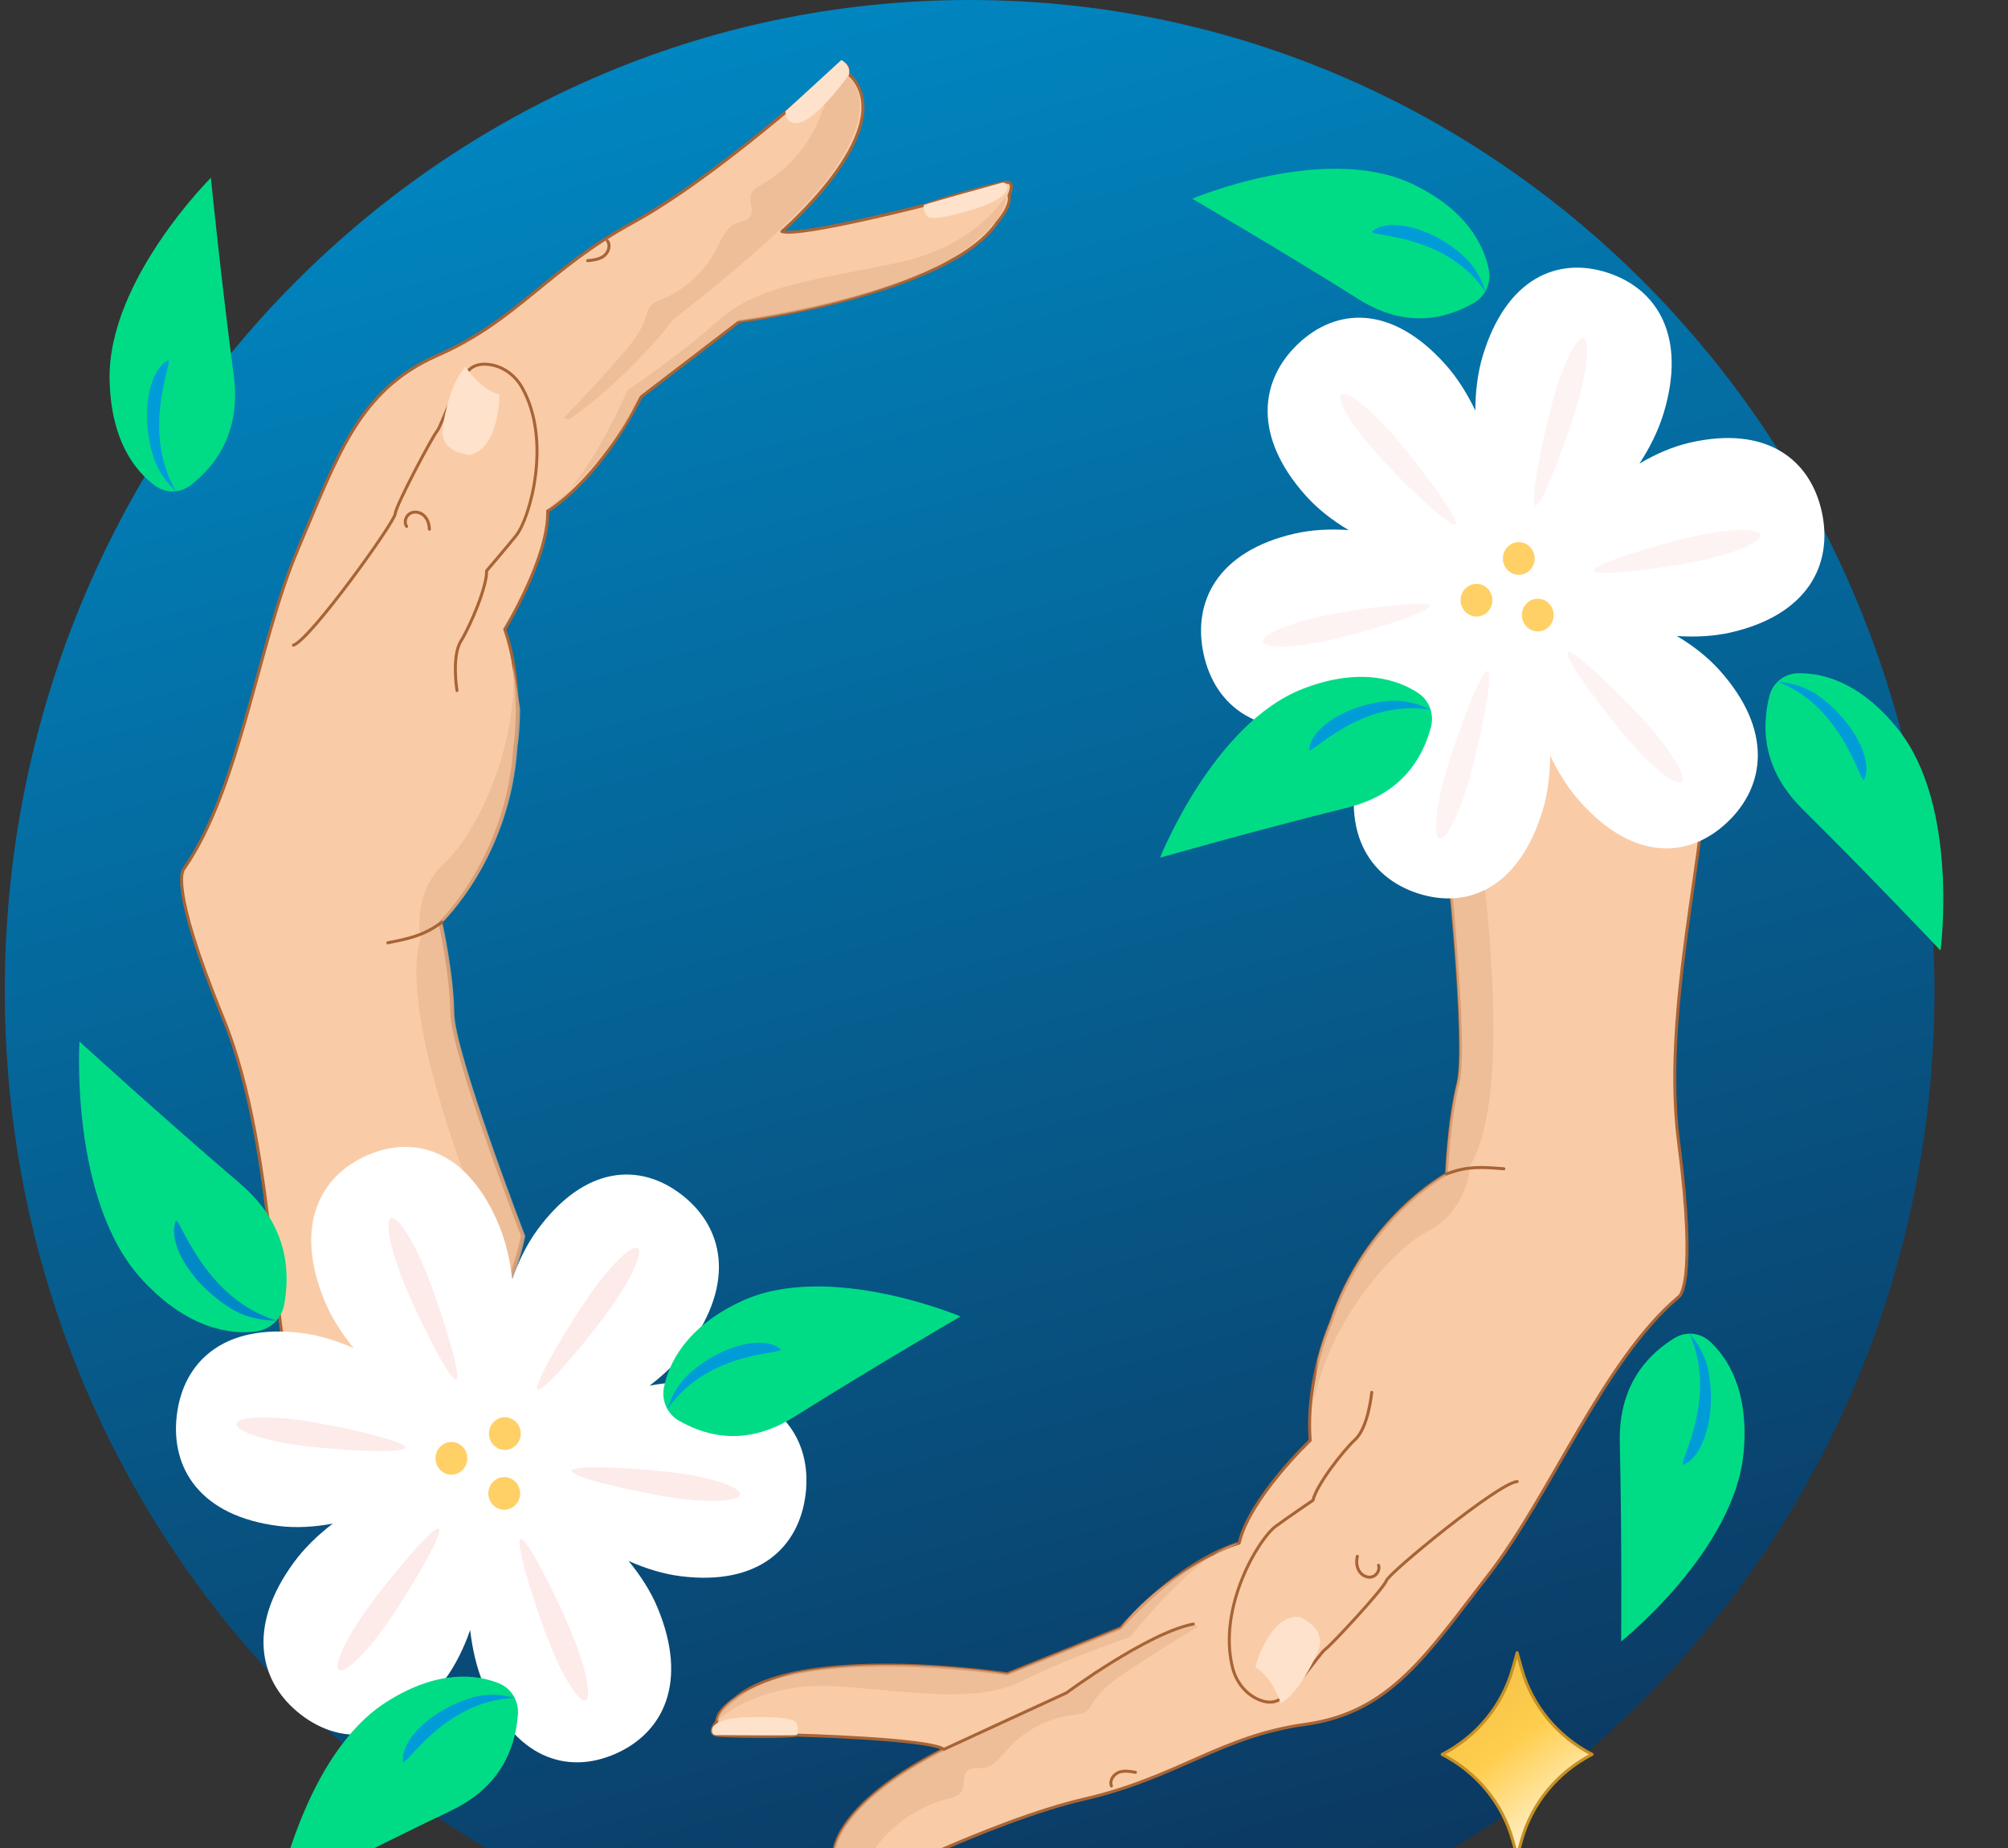 <svg width="151" height="139" viewBox="0 0 151 139" fill="none" xmlns="http://www.w3.org/2000/svg">
<rect x="0" y="0" width="151" height="139" fill="#333333" stroke="none"/>
<path d="M72.916 149.015C112.986 149.015 145.47 115.657 145.47 74.508C145.47 33.358 112.986 0 72.916 0C32.845 0 0.361 33.358 0.361 74.508C0.361 115.657 32.845 149.015 72.916 149.015Z" fill="url(#paint0_linear_401_6458)"/>
<path d="M62.79 5.212C62.79 5.212 54.049 13.208 47.615 16.726C41.181 20.242 38.881 24.11 32.888 26.735C26.896 29.363 25.363 34.385 22.387 41.35C19.412 48.315 18.082 59.241 13.828 65.347C13.828 65.347 12.579 66.314 16.788 76.581C20.997 86.847 20.195 102.058 22.914 107.245C22.914 107.245 36.491 106.277 39.292 92.942C39.292 92.942 34.02 79.213 33.981 76.215C33.943 73.217 33.088 69.4 33.088 69.4C33.088 69.4 38.181 64.559 38.711 56.218C38.711 56.218 39.458 51.633 37.957 47.328C37.957 47.328 41.292 41.892 41.183 38.434C41.183 38.434 44.893 36.339 48.209 29.844L55.611 24.173C55.611 24.173 71.397 22.109 75.006 16.704C75.006 16.704 76.091 15.505 75.877 14.696C75.877 14.696 76.408 13.599 75.618 13.71C74.828 13.821 70.076 15.138 69.835 15.359C69.835 15.359 60.179 17.849 58.798 17.41C58.798 17.41 67.386 10.022 64.174 5.933L63.713 5.452C63.713 5.452 63.965 5.048 63.434 4.78C63.016 4.986 62.79 5.212 62.79 5.212Z" fill="#F9CCA7" stroke="#A86436" stroke-width="0.226" stroke-linecap="round" stroke-linejoin="round"/>
<path d="M34.365 51.934C34.365 51.934 33.944 49.368 34.662 48.211C35.38 47.054 36.639 44.071 36.592 42.927C36.592 42.927 38.166 41.091 38.822 40.266C39.833 38.996 41.514 33.201 39.277 29.177C38.742 28.216 37.817 27.526 36.735 27.407C36.319 27.361 35.889 27.399 35.53 27.615C34.413 28.288 33.206 32.026 32.863 32.427C32.521 32.828 29.756 38.023 29.72 38.641C29.684 39.258 23.351 48.103 22.065 48.52" stroke="#A86436" stroke-width="0.226" stroke-linecap="round" stroke-linejoin="round"/>
<g style="mix-blend-mode:multiply" opacity="0.7">
<path d="M38.277 96.8C38.787 95.651 39.207 94.379 39.504 92.967C39.504 92.967 34.205 79.202 34.165 76.196C34.127 73.19 33.267 69.363 33.267 69.363C33.267 69.363 38.388 64.509 38.92 56.145C38.92 56.145 39.11 54.991 39.108 53.296L38.585 49.945C38.992 56.222 35.768 62.747 33.493 64.826C30.887 67.206 31.642 70.515 31.642 70.515C29.801 76.42 36.045 91.665 38.277 96.8Z" fill="#EAB892"/>
</g>
<g style="mix-blend-mode:multiply" opacity="0.7">
<path d="M62.185 7.125C61.601 9.926 59.78 12.449 57.326 13.859C56.977 14.06 56.581 14.279 56.463 14.671C56.307 15.188 56.714 15.796 56.437 16.26C56.211 16.637 55.695 16.654 55.296 16.828C54.587 17.138 54.268 17.957 53.915 18.656C53.037 20.393 51.527 21.794 49.749 22.521C49.441 22.646 49.108 22.766 48.9 23.03C48.735 23.242 48.672 23.516 48.593 23.773C48.228 24.955 47.411 25.933 46.601 26.862C45.231 28.429 43.821 29.961 42.369 31.451L42.8 31.538C42.8 31.538 46.699 29.005 50.704 23.964C50.704 23.964 58.368 18.122 61.658 14.148C64.949 10.175 65.24 7.327 63.926 5.892C62.611 4.458 62.183 7.129 62.183 7.129L62.185 7.125Z" fill="#EAB892"/>
</g>
<g style="mix-blend-mode:multiply" opacity="0.7">
<path d="M75.617 14.748C75.617 14.748 73.504 18.519 67.353 19.794C61.202 21.068 56.981 21.46 54.051 24.082C51.121 26.703 47.174 29.358 47.174 29.358C47.174 29.358 43.939 36.916 41.044 38.345C41.044 38.345 46.137 34.597 48.046 29.806L55.422 24.169C55.422 24.169 64.419 23.116 70.871 19.841C70.871 19.841 75.774 17.125 75.618 14.75L75.617 14.748Z" fill="#EAB892"/>
</g>
<path d="M32.288 39.799C32.28 39.417 32.153 39.027 31.879 38.771C31.604 38.515 31.171 38.425 30.841 38.61C30.511 38.796 30.361 39.281 30.576 39.59" stroke="#A86436" stroke-width="0.226" stroke-linecap="round" stroke-linejoin="round"/>
<path d="M45.676 18.12C45.938 18.459 45.754 18.999 45.408 19.255C45.062 19.512 44.613 19.562 44.19 19.603" stroke="#A86436" stroke-width="0.226" stroke-linecap="round" stroke-linejoin="round"/>
<path d="M33.253 69.35C32.926 69.57 32.6 69.792 32.252 69.976C31.295 70.484 30.22 70.697 29.162 70.904" stroke="#A86436" stroke-width="0.226" stroke-linecap="round" stroke-linejoin="round"/>
<path d="M35.013 27.585C35.013 27.585 36.101 29.309 37.557 29.673C37.557 29.673 37.559 33.781 35.304 34.212C35.304 34.212 34.711 34.17 34.112 33.857C33.497 33.536 33.169 32.834 33.284 32.134C33.483 30.909 33.976 28.668 35.013 27.585Z" fill="#FEE2CC"/>
<path d="M63.833 5.638C63.833 5.638 61.449 8.994 60.026 9.248C60.026 9.248 59.063 9.42 59.066 8.367L63.269 4.515C63.269 4.515 64.027 4.876 63.833 5.638Z" fill="#FEE2CC"/>
<path d="M75.738 14.091C75.738 14.091 75.938 14.875 73.342 15.693C70.746 16.511 69.883 16.485 69.717 16.261C69.55 16.036 69.323 15.493 69.531 15.394C69.738 15.294 75.289 13.759 75.289 13.759C75.289 13.759 75.684 13.59 75.739 14.089L75.738 14.091Z" fill="#FEE2CC"/>
<path d="M49.455 120.926C48.939 119.681 48.171 118.488 47.27 117.396C48.549 117.964 49.886 118.377 51.201 118.541C57.081 119.276 60.109 116.358 60.584 112.351C61.058 108.344 58.801 104.765 52.92 104.029C51.612 103.866 50.222 103.952 48.851 104.208C49.97 103.353 50.987 102.372 51.783 101.285C55.343 96.424 54.397 92.272 51.255 89.846C48.113 87.42 43.965 87.638 40.405 92.499C39.613 93.582 38.99 94.861 38.52 96.207C38.36 94.785 38.04 93.39 37.522 92.139C35.201 86.542 31.227 85.307 27.609 86.89C23.992 88.471 22.103 92.269 24.422 97.865C24.939 99.111 25.706 100.304 26.607 101.396C25.328 100.828 23.991 100.415 22.677 100.25C16.796 99.516 13.768 102.434 13.294 106.441C12.819 110.447 15.077 114.027 20.957 114.763C22.265 114.926 23.655 114.84 25.026 114.584C23.908 115.438 22.891 116.419 22.094 117.507C18.534 122.368 19.481 126.52 22.622 128.946C25.765 131.372 29.913 131.153 33.472 126.292C34.264 125.21 34.887 123.931 35.357 122.585C35.517 124.007 35.838 125.401 36.355 126.653C38.676 132.25 42.65 133.484 46.268 131.902C49.886 130.319 51.774 126.523 49.455 120.926Z" fill="white"/>
<path d="M33.944 110.901C34.604 110.901 35.14 110.351 35.14 109.673C35.14 108.995 34.604 108.445 33.944 108.445C33.283 108.445 32.748 108.995 32.748 109.673C32.748 110.351 33.283 110.901 33.944 110.901Z" fill="#FFD066"/>
<path d="M37.963 109.04C38.624 109.04 39.159 108.49 39.159 107.812C39.159 107.134 38.624 106.584 37.963 106.584C37.303 106.584 36.768 107.134 36.768 107.812C36.768 108.49 37.303 109.04 37.963 109.04Z" fill="#FFD066"/>
<path d="M37.918 113.54C38.579 113.54 39.114 112.99 39.114 112.312C39.114 111.634 38.579 111.084 37.918 111.084C37.258 111.084 36.723 111.634 36.723 112.312C36.723 112.99 37.258 113.54 37.918 113.54Z" fill="#FFD066"/>
<path d="M45.942 98.33C44.415 100.485 40.849 104.8 40.44 104.493C40.03 104.186 42.93 99.374 44.457 97.219C45.984 95.064 47.554 93.565 47.966 93.872C48.377 94.179 47.471 96.174 45.944 98.33H45.942Z" fill="#FDEBEA"/>
<path opacity="0.2" d="M27.501 121.148C29.028 118.993 32.594 114.677 33.004 114.984C33.414 115.291 30.514 120.103 28.987 122.259C27.46 124.414 25.89 125.913 25.478 125.606C25.067 125.299 25.973 123.303 27.5 121.148H27.501Z" fill="#F49C95"/>
<path d="M50.874 112.673C48.302 112.313 42.913 111.132 42.981 110.615C43.049 110.097 48.55 110.442 51.122 110.803C53.694 111.164 55.723 111.874 55.654 112.39C55.584 112.906 53.444 113.033 50.874 112.673Z" fill="#FDEBEA"/>
<path opacity="0.2" d="M22.571 106.804C25.143 107.165 30.531 108.345 30.463 108.862C30.396 109.38 24.895 109.035 22.323 108.674C19.751 108.313 17.721 107.603 17.791 107.087C17.86 106.571 20 106.445 22.571 106.804Z" fill="#F49C95"/>
<path d="M41.39 123.769C40.396 121.307 38.673 115.932 39.142 115.732C39.61 115.533 42.094 120.584 43.088 123.048C44.082 125.51 44.507 127.669 44.037 127.868C43.569 128.067 42.382 126.233 41.39 123.771V123.769Z" fill="#FDEBEA"/>
<path opacity="0.2" d="M32.054 95.707C33.047 98.169 34.77 103.545 34.302 103.744C33.833 103.944 31.349 98.892 30.355 96.429C29.362 93.966 28.936 91.808 29.406 91.609C29.876 91.409 31.061 93.243 32.054 95.706V95.707Z" fill="#F49C95"/>
<path d="M64.058 142.265C64.058 142.265 74.464 136.934 81.525 135.304C88.585 133.676 91.769 130.565 98.181 129.677C104.593 128.788 107.332 124.346 111.948 118.421C116.563 112.496 120.6 102.279 126.224 97.539C126.224 97.539 127.667 96.948 126.224 85.839C124.782 74.732 129.397 60.218 128.1 54.442C128.1 54.442 114.832 51.629 108.775 63.772C108.775 63.772 110.36 78.528 109.641 81.443C108.92 84.358 108.775 88.292 108.775 88.292C108.775 88.292 102.665 91.574 100.048 99.508C100.048 99.508 98.173 103.742 98.525 108.328C98.525 108.328 93.951 112.672 93.182 116.052C93.182 116.052 89.094 117.057 84.271 122.432L75.737 125.881C75.737 125.881 60.074 123.518 55.246 127.757C55.246 127.757 53.902 128.618 53.902 129.462C53.902 129.462 53.116 130.378 53.902 130.489C54.688 130.599 59.579 130.636 59.865 130.489C59.865 130.489 69.757 130.745 70.971 131.552C70.971 131.552 60.865 136.336 62.913 141.184L63.234 141.778C63.234 141.778 62.89 142.099 63.331 142.506C63.784 142.422 64.058 142.265 64.058 142.265Z" fill="#F9CCA7" stroke="#A86436" stroke-width="0.226" stroke-linecap="round" stroke-linejoin="round"/>
<path d="M103.153 104.715C103.153 104.715 102.908 107.318 101.927 108.24C100.945 109.163 98.984 111.706 98.739 112.828C98.739 112.828 96.765 114.171 95.927 114.79C94.635 115.741 91.556 120.892 92.686 125.41C92.956 126.489 93.669 127.413 94.677 127.828C95.065 127.988 95.487 128.07 95.886 127.959C97.128 127.616 99.232 124.327 99.662 124.033C100.092 123.739 104.058 119.469 104.249 118.881C104.44 118.292 112.754 111.472 114.093 111.423" stroke="#A86436" stroke-width="0.226" stroke-linecap="round" stroke-linejoin="round"/>
<g style="mix-blend-mode:multiply" opacity="0.7">
<path d="M110.849 60.406C110.073 61.376 109.352 62.49 108.712 63.772C108.712 63.772 110.298 78.528 109.578 81.443C108.857 84.358 108.712 88.292 108.712 88.292C108.712 88.292 102.602 91.574 99.986 99.508C99.986 99.508 99.514 100.571 99.089 102.209L98.742 105.591C99.936 99.415 104.658 93.996 107.353 92.613C110.439 91.029 110.553 87.626 110.553 87.626C113.799 82.426 111.685 65.981 110.849 60.406Z" fill="#EAB892"/>
</g>
<g style="mix-blend-mode:multiply" opacity="0.7">
<path d="M64.898 140.467C66.17 137.91 68.558 135.965 71.273 135.275C71.66 135.177 72.096 135.074 72.309 134.726C72.589 134.267 72.352 133.565 72.736 133.191C73.049 132.887 73.549 133.014 73.976 132.955C74.736 132.851 75.251 132.144 75.767 131.563C77.05 130.12 78.856 129.178 80.749 128.965C81.077 128.928 81.427 128.904 81.693 128.705C81.906 128.545 82.035 128.297 82.177 128.069C82.827 127.023 83.86 126.3 84.874 125.622C86.587 124.48 88.33 123.383 90.102 122.339L89.711 122.135C89.711 122.135 85.322 123.515 80.197 127.3C80.197 127.3 71.352 130.849 67.184 133.796C63.015 136.742 62.014 139.426 62.914 141.182C63.814 142.939 64.902 140.464 64.902 140.464L64.898 140.467Z" fill="#EAB892"/>
</g>
<g style="mix-blend-mode:multiply" opacity="0.7">
<path d="M53.9 129.462C53.9 129.462 56.893 126.373 63.138 126.837C69.384 127.301 73.546 128.089 77.033 126.346C80.52 124.604 84.995 123.112 84.995 123.112C84.995 123.112 90.031 116.643 93.18 116.053C93.18 116.053 87.325 118.293 84.269 122.433L75.736 125.881C75.736 125.881 66.807 124.413 59.764 125.815C59.764 125.815 54.353 127.103 53.9 129.461V129.462Z" fill="#EAB892"/>
</g>
<path d="M102.073 117.041C101.984 117.413 102.007 117.826 102.206 118.15C102.405 118.475 102.798 118.682 103.161 118.593C103.525 118.505 103.791 118.076 103.664 117.717" stroke="#A86436" stroke-width="0.226" stroke-linecap="round" stroke-linejoin="round"/>
<path d="M83.581 134.321C83.414 133.919 83.729 133.445 84.126 133.292C84.524 133.138 84.968 133.214 85.385 133.292" stroke="#A86436" stroke-width="0.226" stroke-linecap="round" stroke-linejoin="round"/>
<path d="M108.75 88.288C109.121 88.163 109.493 88.036 109.875 87.952C110.927 87.72 112.018 87.81 113.091 87.9" stroke="#A86436" stroke-width="0.226" stroke-linecap="round" stroke-linejoin="round"/>
<path d="M96.311 128.103C96.311 128.103 95.704 126.133 94.4 125.378C94.4 125.378 95.436 121.4 97.707 121.605C97.707 121.605 98.265 121.81 98.76 122.278C99.268 122.759 99.405 123.53 99.119 124.175C98.618 125.307 97.579 127.34 96.311 128.103Z" fill="#FEE2CC"/>
<path d="M62.867 141.424C62.867 141.424 66.009 138.826 67.44 138.973C67.44 138.973 68.409 139.073 68.14 140.095L63.124 142.671C63.124 142.671 62.487 142.111 62.867 141.424Z" fill="#FEE2CC"/>
<path d="M53.551 130.042C53.551 130.042 53.559 129.22 56.268 129.141C58.977 129.062 59.801 129.326 59.904 129.592C60.008 129.858 60.088 130.451 59.863 130.491C59.638 130.531 53.9 130.491 53.9 130.491C53.9 130.491 53.476 130.546 53.55 130.043L53.551 130.042Z" fill="#FEE2CC"/>
<path d="M70.967 131.566L80.192 127.316C80.192 127.316 86.293 122.806 89.739 122.137" stroke="#A86436" stroke-width="0.226" stroke-linecap="round" stroke-linejoin="round"/>
<path d="M129.309 50.406C128.417 49.41 127.305 48.55 126.1 47.831C127.491 47.926 128.884 47.856 130.177 47.559C135.957 46.228 137.858 42.437 136.999 38.498C136.139 34.559 132.844 31.963 127.064 33.293C125.778 33.589 124.497 34.148 123.287 34.862C124.064 33.672 124.7 32.398 125.096 31.099C126.864 25.294 124.617 21.707 120.867 20.501C117.114 19.295 113.277 20.928 111.51 26.734C111.117 28.027 110.948 29.445 110.944 30.877C110.33 29.592 109.573 28.388 108.676 27.388C104.665 22.913 100.517 23.117 97.625 25.851C94.732 28.586 94.191 32.814 98.203 37.289C99.095 38.284 100.207 39.145 101.412 39.864C100.021 39.769 98.628 39.838 97.335 40.136C91.555 41.467 89.653 45.258 90.513 49.197C91.373 53.136 94.668 55.732 100.448 54.401C101.734 54.105 103.015 53.547 104.224 52.833C103.448 54.023 102.811 55.297 102.415 56.596C100.648 62.401 102.895 65.988 106.645 67.194C110.397 68.4 114.234 66.766 116.002 60.961C116.395 59.668 116.564 58.25 116.567 56.819C117.182 58.104 117.939 59.309 118.836 60.309C122.847 64.784 126.995 64.58 129.887 61.845C132.78 59.111 133.32 54.883 129.309 50.407V50.406Z" fill="white"/>
<g opacity="0.34">
<path opacity="0.34" d="M118.632 30.322C117.897 32.877 115.944 38.171 115.457 38.022C114.97 37.873 116.134 32.343 116.869 29.787C117.604 27.231 118.596 25.279 119.083 25.426C119.57 25.573 119.368 27.766 118.633 30.322H118.632Z" fill="#F49C95"/>
<path opacity="0.34" d="M108.701 58.164C109.436 55.608 111.389 50.315 111.876 50.464C112.363 50.611 111.199 56.143 110.464 58.699C109.729 61.255 108.737 63.207 108.25 63.06C107.763 62.913 107.965 60.72 108.7 58.164H108.701Z" fill="#F49C95"/>
<path opacity="0.34" d="M127.962 42.14C125.421 42.686 119.958 43.426 119.853 42.915C119.748 42.404 125.045 40.837 127.586 40.291C130.127 39.745 132.27 39.719 132.373 40.228C132.476 40.738 130.501 41.594 127.962 42.14Z" fill="#F49C95"/>
<path opacity="0.34" d="M99.376 46.347C101.918 45.802 107.38 45.061 107.485 45.572C107.588 46.082 102.294 47.65 99.752 48.196C97.212 48.742 95.068 48.769 94.965 48.259C94.862 47.749 96.837 46.894 99.376 46.347Z" fill="#F49C95"/>
<path opacity="0.34" d="M122.64 55.861C120.9 53.883 117.524 49.411 117.9 49.061C118.278 48.711 122.266 52.617 124.004 54.596C125.743 56.574 126.848 58.462 126.471 58.81C126.093 59.158 124.378 57.839 122.64 55.861Z" fill="#F49C95"/>
<path opacity="0.34" d="M104.698 32.629C106.437 34.607 109.814 39.079 109.438 39.428C109.06 39.778 105.072 35.873 103.334 33.893C101.594 31.915 100.489 30.027 100.867 29.679C101.244 29.329 102.96 30.651 104.698 32.629Z" fill="#F49C95"/>
</g>
<path d="M111.032 46.366C111.692 46.366 112.227 45.816 112.227 45.138C112.227 44.46 111.692 43.91 111.032 43.91C110.371 43.91 109.836 44.46 109.836 45.138C109.836 45.816 110.371 46.366 111.032 46.366Z" fill="#FFD066"/>
<path d="M114.211 43.229C114.872 43.229 115.407 42.68 115.407 42.001C115.407 41.323 114.872 40.773 114.211 40.773C113.551 40.773 113.016 41.323 113.016 42.001C113.016 42.68 113.551 43.229 114.211 43.229Z" fill="#FFD066"/>
<path d="M115.639 47.485C116.3 47.485 116.835 46.935 116.835 46.257C116.835 45.579 116.3 45.029 115.639 45.029C114.979 45.029 114.443 45.579 114.443 46.257C114.443 46.935 114.979 47.485 115.639 47.485Z" fill="#FFD066"/>
<path d="M18.065 89.024C21.972 92.363 21.71 96.162 21.383 98.058C21.192 99.167 20.323 100.007 19.233 100.137C17.37 100.36 14.133 99.996 10.649 96.198C5.239 90.301 5.975 78.328 5.975 78.328C5.975 78.328 12.086 83.912 18.067 89.024H18.065Z" fill="#00DC86"/>
<path d="M20.786 99.314C20.786 99.314 19.015 99.406 17.422 98.441C14.451 96.64 12.585 93.559 13.204 91.859C13.448 91.192 15.14 97.584 20.784 99.314H20.786Z" fill="#0088C7"/>
<path d="M33.956 136.149C38.172 134.132 38.805 130.708 38.947 128.951C39.03 127.924 38.452 126.971 37.517 126.595C35.919 125.951 32.973 125.495 29.025 128.021C22.896 131.942 20.822 142.713 20.822 142.713C20.822 142.713 27.501 139.238 33.956 136.151V136.149Z" fill="#00DC86"/>
<path d="M38.706 127.696C38.706 127.696 37.159 127.19 35.531 127.663C32.493 128.544 30.14 130.823 30.303 132.475C30.366 133.124 33.317 127.873 38.707 127.696H38.706Z" fill="#009CD8"/>
<path d="M135.527 60.829C132.16 57.492 132.636 54.059 133.054 52.361C133.298 51.369 134.147 50.672 135.153 50.638C136.872 50.58 139.812 51.161 142.765 54.883C147.348 60.662 145.928 71.487 145.928 71.487C145.928 71.487 140.682 65.938 135.526 60.83L135.527 60.829Z" fill="#00DC86"/>
<path d="M133.727 51.274C133.727 51.274 135.353 51.328 136.746 52.327C139.35 54.191 140.864 57.13 140.19 58.622C139.927 59.209 138.779 53.28 133.726 51.273L133.727 51.274Z" fill="#009CD8"/>
<path d="M121.808 108.478C121.697 103.712 124.412 101.578 125.885 100.651C126.747 100.108 127.837 100.203 128.583 100.886C129.857 102.052 131.566 104.534 131.113 109.286C130.409 116.662 121.908 123.449 121.908 123.449C121.908 123.449 121.977 115.773 121.807 108.478L121.808 108.478Z" fill="#00DC86"/>
<path d="M127.046 100.296C127.046 100.296 128.179 101.48 128.49 103.182C129.071 106.361 128.123 109.548 126.603 110.15C126.006 110.388 129.292 105.302 127.046 100.294L127.046 100.296Z" fill="#009CD8"/>
<path d="M59.681 106.581C55.726 109.063 52.583 107.706 51.071 106.854C50.187 106.356 49.726 105.334 49.93 104.327C50.279 102.605 51.519 99.837 55.742 97.865C62.297 94.805 72.228 99.004 72.228 99.004C72.228 99.004 65.735 102.781 59.682 106.582L59.681 106.581Z" fill="#00DC86"/>
<path d="M50.178 105.986C50.178 105.986 50.612 104.382 51.89 103.254C54.275 101.146 57.427 100.398 58.688 101.454C59.184 101.868 53.275 101.478 50.177 105.987L50.178 105.986Z" fill="#009CD8"/>
<path d="M101.371 60.724C105.893 59.6 107.142 56.381 107.603 54.693C107.873 53.707 107.478 52.66 106.625 52.104C105.169 51.154 102.35 50.117 98 51.792C91.247 54.392 87.235 64.5 87.235 64.5C87.235 64.5 94.448 62.446 101.371 60.726L101.371 60.724Z" fill="#00DC86"/>
<path d="M107.59 53.383C107.59 53.383 106.16 52.578 104.473 52.714C101.322 52.964 98.591 54.715 98.45 56.359C98.394 57.005 102.256 52.475 107.591 53.383L107.59 53.383Z" fill="#009CD8"/>
<path d="M17.579 28.237C18.204 32.96 15.737 35.381 14.373 36.465C13.575 37.1 12.481 37.126 11.666 36.53C10.273 35.512 8.305 33.234 8.241 28.463C8.143 21.056 15.858 13.371 15.858 13.371C15.858 13.371 16.621 21.006 17.58 28.236L17.579 28.237Z" fill="#00DC86"/>
<path d="M13.241 36.951C13.241 36.951 11.987 35.9 11.495 34.243C10.572 31.15 11.17 27.879 12.615 27.113C13.182 26.811 10.468 32.226 13.242 36.953L13.241 36.951Z" fill="#009CD8"/>
<path d="M102.204 22.523C106.159 25.005 109.302 23.648 110.813 22.795C111.697 22.297 112.159 21.276 111.955 20.268C111.606 18.547 110.366 15.778 106.143 13.807C99.587 10.747 89.657 14.945 89.657 14.945C89.657 14.945 96.15 18.722 102.203 22.523L102.204 22.523Z" fill="#00DC86"/>
<path d="M111.707 21.927C111.707 21.927 111.273 20.323 109.995 19.195C107.609 17.087 104.458 16.34 103.197 17.396C102.701 17.809 108.61 17.419 111.708 21.928L111.707 21.927Z" fill="#009CD8"/>
<path d="M114.088 124.295L114.43 125.512C115.205 128.268 117.12 130.593 119.726 131.94C117.12 133.286 115.203 135.611 114.43 138.367L114.088 139.584L113.745 138.367C112.97 135.611 111.055 133.286 108.449 131.94C111.055 130.593 112.972 128.268 113.745 125.512L114.088 124.295Z" fill="url(#paint1_linear_401_6458)" stroke="#C69024" stroke-width="0.226" stroke-linecap="round" stroke-linejoin="round"/>
<defs>
<linearGradient id="paint0_linear_401_6458" x1="52.779" y1="-1.376" x2="106.294" y2="189.845" gradientUnits="userSpaceOnUse">
<stop stop-color="#0088C3"/>
<stop offset="1" stop-color="#0F1F42"/>
</linearGradient>
<linearGradient id="paint1_linear_401_6458" x1="129.794" y1="154.624" x2="93.383" y2="104.761" gradientUnits="userSpaceOnUse">
<stop offset="0.3" stop-color="white"/>
<stop offset="0.46" stop-color="#FFCE4E"/>
<stop offset="0.94" stop-color="#C69024"/>
</linearGradient>
</defs>
</svg>
